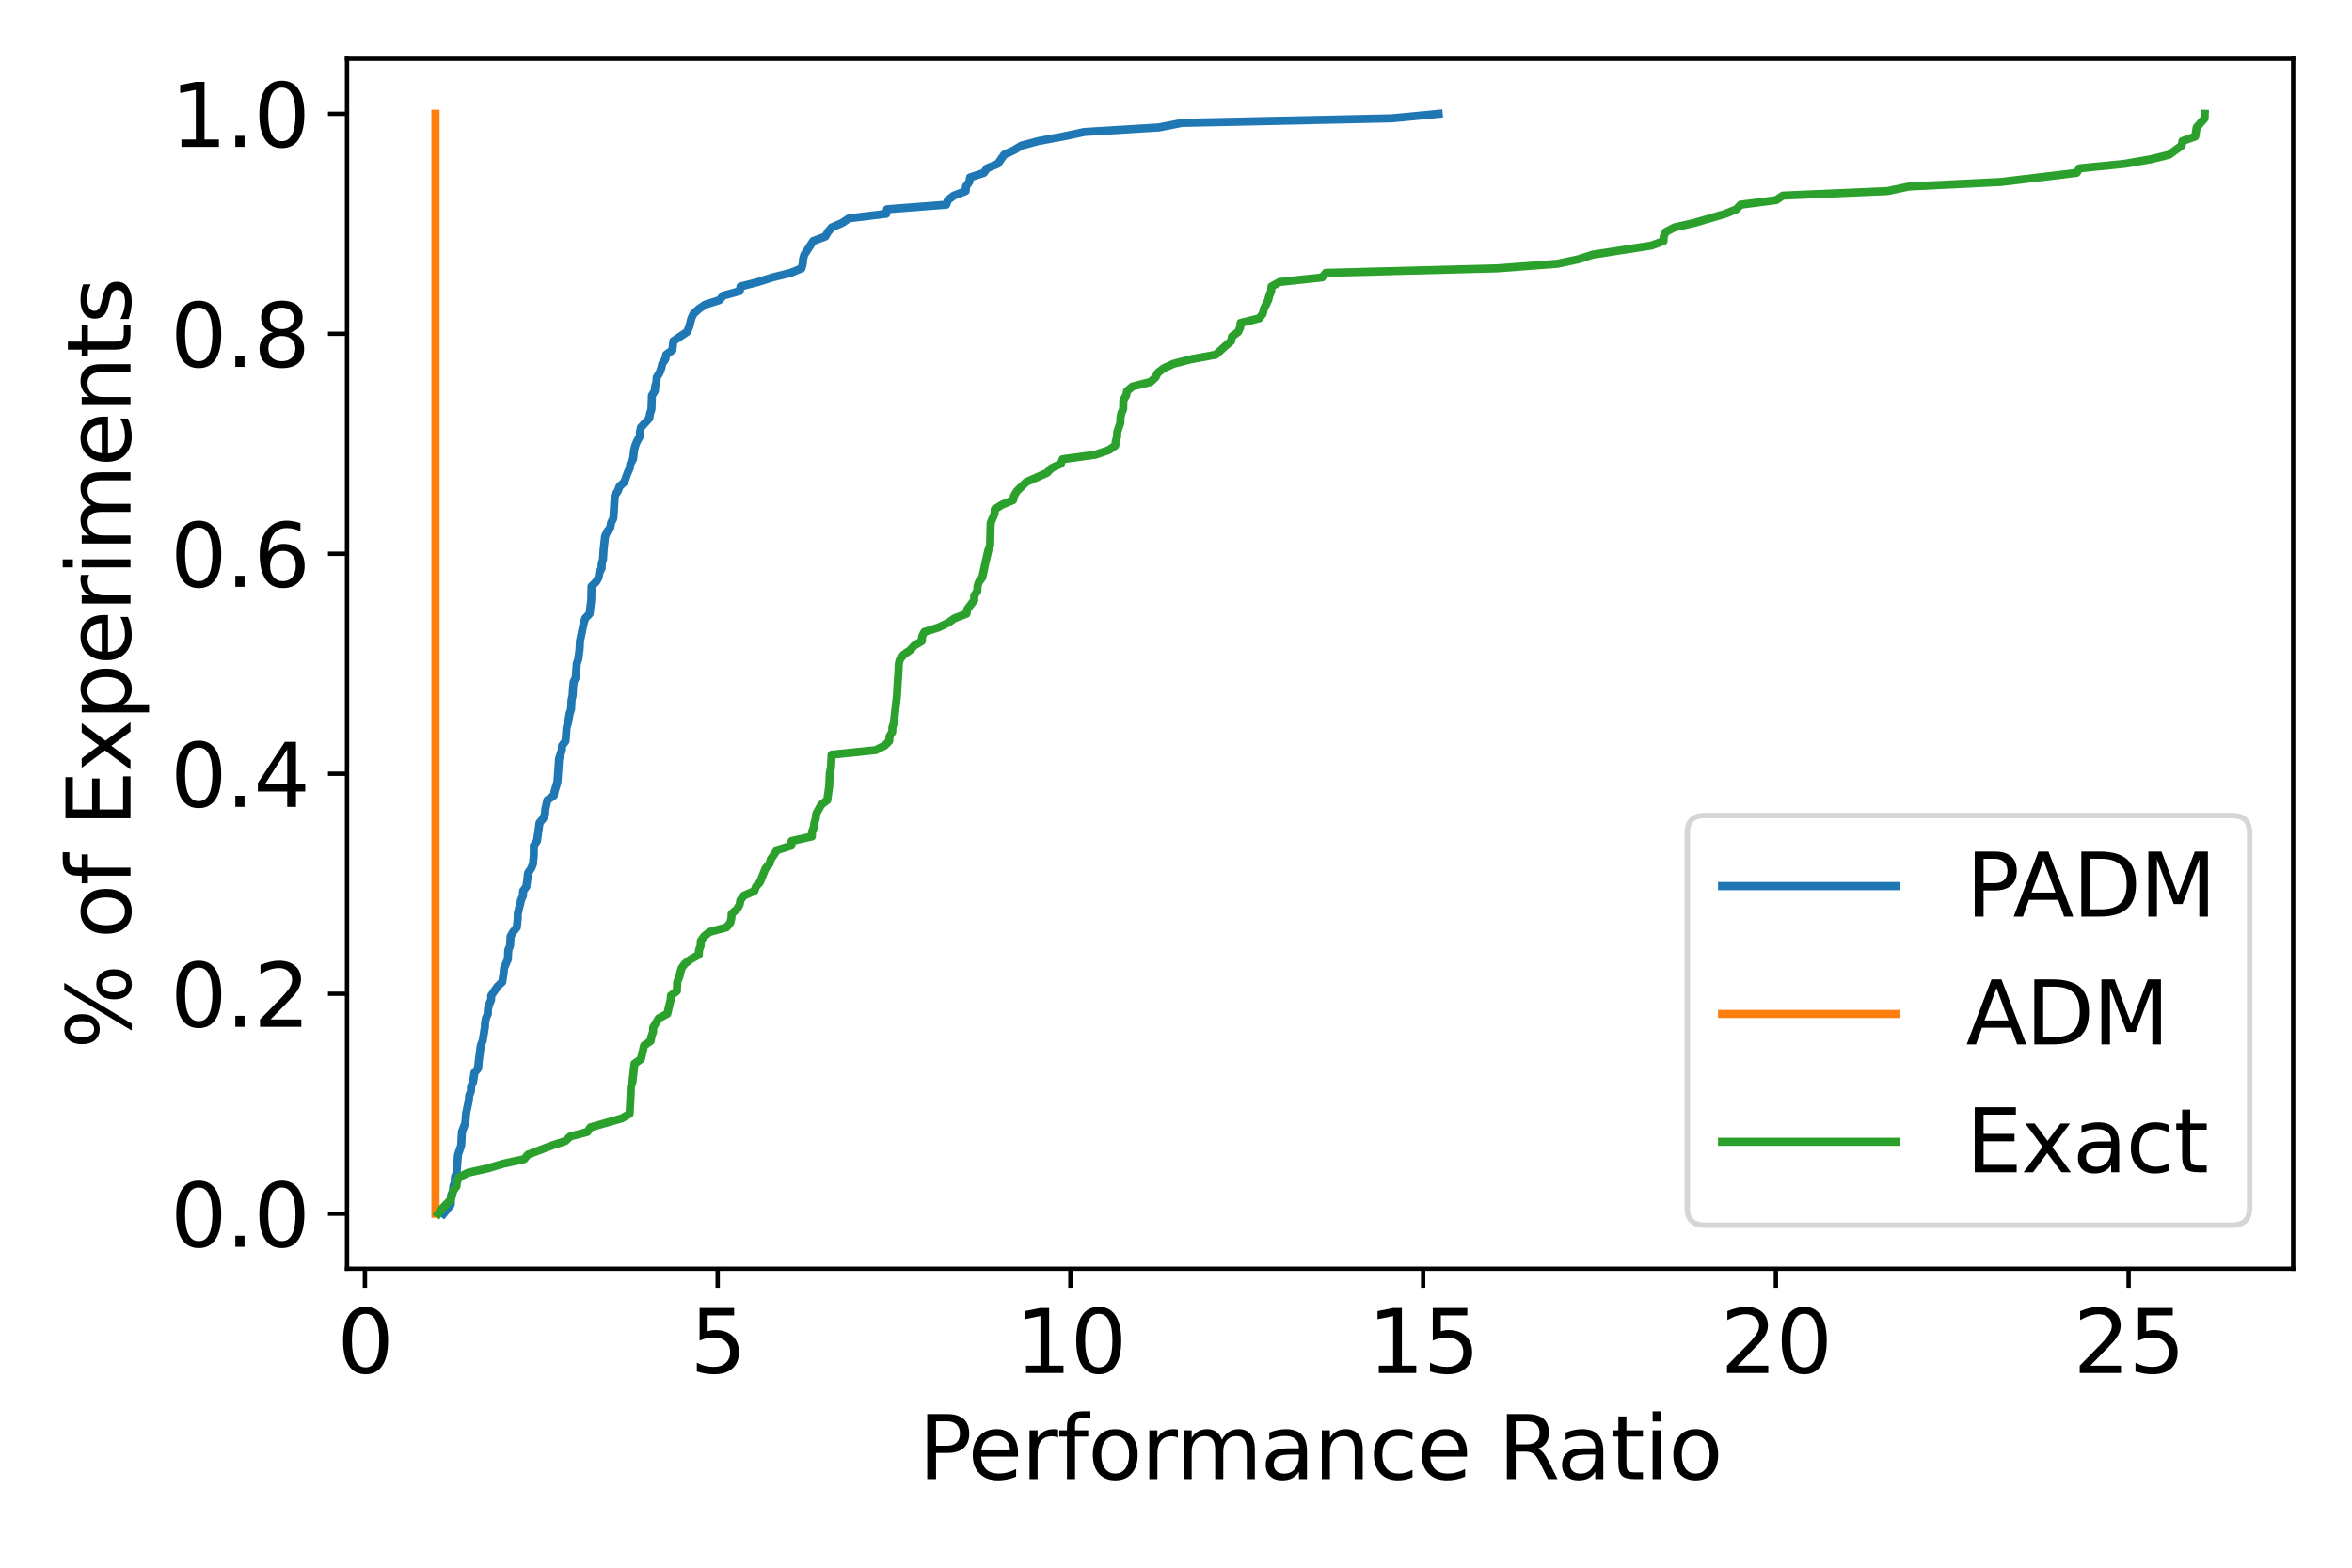 <?xml version="1.0" encoding="utf-8" standalone="no"?>
<!DOCTYPE svg PUBLIC "-//W3C//DTD SVG 1.1//EN"
  "http://www.w3.org/Graphics/SVG/1.1/DTD/svg11.dtd">
<svg xmlns:xlink="http://www.w3.org/1999/xlink" width="432pt" height="288pt" viewBox="0 0 432 288" xmlns="http://www.w3.org/2000/svg" version="1.1">
 <defs>
  <style type="text/css">*{stroke-linejoin: round; stroke-linecap: butt}</style>
 </defs>
 <g id="figure_1">
  <g id="patch_1">
   <path d="M 0 288 
L 432 288 
L 432 0 
L 0 0 
z
" style="fill: #ffffff"/>
  </g>
  <g id="axes_1">
   <g id="patch_2">
    <path d="M 63.74 233.08 
L 421.2 233.08 
L 421.2 10.8 
L 63.74 10.8 
z
" style="fill: #ffffff"/>
   </g>
   <g id="matplotlib.axis_1">
    <g id="xtick_1">
     <g id="line2d_1">
      <defs>
       <path id="m016a774d6b" d="M 0 0 
L 0 3.5 
" style="stroke: #000000; stroke-width: 0.8"/>
      </defs>
      <g>
       <use xlink:href="#m016a774d6b" x="67.031" y="233.08" style="stroke: #000000; stroke-width: 0.8"/>
      </g>
     </g>
     <g id="text_1">
      <!-- 0 -->
      <g transform="translate(61.941 252.238)scale(0.16 -0.16)">
       <defs>
        <path id="DejaVuSans-30" d="M 2034 4250 
Q 1547 4250 1301 3770 
Q 1056 3291 1056 2328 
Q 1056 1369 1301 889 
Q 1547 409 2034 409 
Q 2525 409 2770 889 
Q 3016 1369 3016 2328 
Q 3016 3291 2770 3770 
Q 2525 4250 2034 4250 
z
M 2034 4750 
Q 2819 4750 3233 4129 
Q 3647 3509 3647 2328 
Q 3647 1150 3233 529 
Q 2819 -91 2034 -91 
Q 1250 -91 836 529 
Q 422 1150 422 2328 
Q 422 3509 836 4129 
Q 1250 4750 2034 4750 
z
" transform="scale(0.016)"/>
       </defs>
       <use xlink:href="#DejaVuSans-30"/>
      </g>
     </g>
    </g>
    <g id="xtick_2">
     <g id="line2d_2">
      <g>
       <use xlink:href="#m016a774d6b" x="131.818" y="233.08" style="stroke: #000000; stroke-width: 0.8"/>
      </g>
     </g>
     <g id="text_2">
      <!-- 5 -->
      <g transform="translate(126.728 252.238)scale(0.16 -0.16)">
       <defs>
        <path id="DejaVuSans-35" d="M 691 4666 
L 3169 4666 
L 3169 4134 
L 1269 4134 
L 1269 2991 
Q 1406 3038 1543 3061 
Q 1681 3084 1819 3084 
Q 2600 3084 3056 2656 
Q 3513 2228 3513 1497 
Q 3513 744 3044 326 
Q 2575 -91 1722 -91 
Q 1428 -91 1123 -41 
Q 819 9 494 109 
L 494 744 
Q 775 591 1075 516 
Q 1375 441 1709 441 
Q 2250 441 2565 725 
Q 2881 1009 2881 1497 
Q 2881 1984 2565 2268 
Q 2250 2553 1709 2553 
Q 1456 2553 1204 2497 
Q 953 2441 691 2322 
L 691 4666 
z
" transform="scale(0.016)"/>
       </defs>
       <use xlink:href="#DejaVuSans-35"/>
      </g>
     </g>
    </g>
    <g id="xtick_3">
     <g id="line2d_3">
      <g>
       <use xlink:href="#m016a774d6b" x="196.606" y="233.08" style="stroke: #000000; stroke-width: 0.8"/>
      </g>
     </g>
     <g id="text_3">
      <!-- 10 -->
      <g transform="translate(186.426 252.238)scale(0.16 -0.16)">
       <defs>
        <path id="DejaVuSans-31" d="M 794 531 
L 1825 531 
L 1825 4091 
L 703 3866 
L 703 4441 
L 1819 4666 
L 2450 4666 
L 2450 531 
L 3481 531 
L 3481 0 
L 794 0 
L 794 531 
z
" transform="scale(0.016)"/>
       </defs>
       <use xlink:href="#DejaVuSans-31"/>
       <use xlink:href="#DejaVuSans-30" x="63.623"/>
      </g>
     </g>
    </g>
    <g id="xtick_4">
     <g id="line2d_4">
      <g>
       <use xlink:href="#m016a774d6b" x="261.394" y="233.08" style="stroke: #000000; stroke-width: 0.8"/>
      </g>
     </g>
     <g id="text_4">
      <!-- 15 -->
      <g transform="translate(251.214 252.238)scale(0.16 -0.16)">
       <use xlink:href="#DejaVuSans-31"/>
       <use xlink:href="#DejaVuSans-35" x="63.623"/>
      </g>
     </g>
    </g>
    <g id="xtick_5">
     <g id="line2d_5">
      <g>
       <use xlink:href="#m016a774d6b" x="326.182" y="233.08" style="stroke: #000000; stroke-width: 0.8"/>
      </g>
     </g>
     <g id="text_5">
      <!-- 20 -->
      <g transform="translate(316.002 252.238)scale(0.16 -0.16)">
       <defs>
        <path id="DejaVuSans-32" d="M 1228 531 
L 3431 531 
L 3431 0 
L 469 0 
L 469 531 
Q 828 903 1448 1529 
Q 2069 2156 2228 2338 
Q 2531 2678 2651 2914 
Q 2772 3150 2772 3378 
Q 2772 3750 2511 3984 
Q 2250 4219 1831 4219 
Q 1534 4219 1204 4116 
Q 875 4013 500 3803 
L 500 4441 
Q 881 4594 1212 4672 
Q 1544 4750 1819 4750 
Q 2544 4750 2975 4387 
Q 3406 4025 3406 3419 
Q 3406 3131 3298 2873 
Q 3191 2616 2906 2266 
Q 2828 2175 2409 1742 
Q 1991 1309 1228 531 
z
" transform="scale(0.016)"/>
       </defs>
       <use xlink:href="#DejaVuSans-32"/>
       <use xlink:href="#DejaVuSans-30" x="63.623"/>
      </g>
     </g>
    </g>
    <g id="xtick_6">
     <g id="line2d_6">
      <g>
       <use xlink:href="#m016a774d6b" x="390.97" y="233.08" style="stroke: #000000; stroke-width: 0.8"/>
      </g>
     </g>
     <g id="text_6">
      <!-- 25 -->
      <g transform="translate(380.79 252.238)scale(0.16 -0.16)">
       <use xlink:href="#DejaVuSans-32"/>
       <use xlink:href="#DejaVuSans-35" x="63.623"/>
      </g>
     </g>
    </g>
    <g id="text_7">
     <!-- Performance Ratio -->
     <g transform="translate(168.701 271.723)scale(0.16 -0.16)">
      <defs>
       <path id="DejaVuSans-50" d="M 1259 4147 
L 1259 2394 
L 2053 2394 
Q 2494 2394 2734 2622 
Q 2975 2850 2975 3272 
Q 2975 3691 2734 3919 
Q 2494 4147 2053 4147 
L 1259 4147 
z
M 628 4666 
L 2053 4666 
Q 2838 4666 3239 4311 
Q 3641 3956 3641 3272 
Q 3641 2581 3239 2228 
Q 2838 1875 2053 1875 
L 1259 1875 
L 1259 0 
L 628 0 
L 628 4666 
z
" transform="scale(0.016)"/>
       <path id="DejaVuSans-65" d="M 3597 1894 
L 3597 1613 
L 953 1613 
Q 991 1019 1311 708 
Q 1631 397 2203 397 
Q 2534 397 2845 478 
Q 3156 559 3463 722 
L 3463 178 
Q 3153 47 2828 -22 
Q 2503 -91 2169 -91 
Q 1331 -91 842 396 
Q 353 884 353 1716 
Q 353 2575 817 3079 
Q 1281 3584 2069 3584 
Q 2775 3584 3186 3129 
Q 3597 2675 3597 1894 
z
M 3022 2063 
Q 3016 2534 2758 2815 
Q 2500 3097 2075 3097 
Q 1594 3097 1305 2825 
Q 1016 2553 972 2059 
L 3022 2063 
z
" transform="scale(0.016)"/>
       <path id="DejaVuSans-72" d="M 2631 2963 
Q 2534 3019 2420 3045 
Q 2306 3072 2169 3072 
Q 1681 3072 1420 2755 
Q 1159 2438 1159 1844 
L 1159 0 
L 581 0 
L 581 3500 
L 1159 3500 
L 1159 2956 
Q 1341 3275 1631 3429 
Q 1922 3584 2338 3584 
Q 2397 3584 2469 3576 
Q 2541 3569 2628 3553 
L 2631 2963 
z
" transform="scale(0.016)"/>
       <path id="DejaVuSans-66" d="M 2375 4863 
L 2375 4384 
L 1825 4384 
Q 1516 4384 1395 4259 
Q 1275 4134 1275 3809 
L 1275 3500 
L 2222 3500 
L 2222 3053 
L 1275 3053 
L 1275 0 
L 697 0 
L 697 3053 
L 147 3053 
L 147 3500 
L 697 3500 
L 697 3744 
Q 697 4328 969 4595 
Q 1241 4863 1831 4863 
L 2375 4863 
z
" transform="scale(0.016)"/>
       <path id="DejaVuSans-6f" d="M 1959 3097 
Q 1497 3097 1228 2736 
Q 959 2375 959 1747 
Q 959 1119 1226 758 
Q 1494 397 1959 397 
Q 2419 397 2687 759 
Q 2956 1122 2956 1747 
Q 2956 2369 2687 2733 
Q 2419 3097 1959 3097 
z
M 1959 3584 
Q 2709 3584 3137 3096 
Q 3566 2609 3566 1747 
Q 3566 888 3137 398 
Q 2709 -91 1959 -91 
Q 1206 -91 779 398 
Q 353 888 353 1747 
Q 353 2609 779 3096 
Q 1206 3584 1959 3584 
z
" transform="scale(0.016)"/>
       <path id="DejaVuSans-6d" d="M 3328 2828 
Q 3544 3216 3844 3400 
Q 4144 3584 4550 3584 
Q 5097 3584 5394 3201 
Q 5691 2819 5691 2113 
L 5691 0 
L 5113 0 
L 5113 2094 
Q 5113 2597 4934 2840 
Q 4756 3084 4391 3084 
Q 3944 3084 3684 2787 
Q 3425 2491 3425 1978 
L 3425 0 
L 2847 0 
L 2847 2094 
Q 2847 2600 2669 2842 
Q 2491 3084 2119 3084 
Q 1678 3084 1418 2786 
Q 1159 2488 1159 1978 
L 1159 0 
L 581 0 
L 581 3500 
L 1159 3500 
L 1159 2956 
Q 1356 3278 1631 3431 
Q 1906 3584 2284 3584 
Q 2666 3584 2933 3390 
Q 3200 3197 3328 2828 
z
" transform="scale(0.016)"/>
       <path id="DejaVuSans-61" d="M 2194 1759 
Q 1497 1759 1228 1600 
Q 959 1441 959 1056 
Q 959 750 1161 570 
Q 1363 391 1709 391 
Q 2188 391 2477 730 
Q 2766 1069 2766 1631 
L 2766 1759 
L 2194 1759 
z
M 3341 1997 
L 3341 0 
L 2766 0 
L 2766 531 
Q 2569 213 2275 61 
Q 1981 -91 1556 -91 
Q 1019 -91 701 211 
Q 384 513 384 1019 
Q 384 1609 779 1909 
Q 1175 2209 1959 2209 
L 2766 2209 
L 2766 2266 
Q 2766 2663 2505 2880 
Q 2244 3097 1772 3097 
Q 1472 3097 1187 3025 
Q 903 2953 641 2809 
L 641 3341 
Q 956 3463 1253 3523 
Q 1550 3584 1831 3584 
Q 2591 3584 2966 3190 
Q 3341 2797 3341 1997 
z
" transform="scale(0.016)"/>
       <path id="DejaVuSans-6e" d="M 3513 2113 
L 3513 0 
L 2938 0 
L 2938 2094 
Q 2938 2591 2744 2837 
Q 2550 3084 2163 3084 
Q 1697 3084 1428 2787 
Q 1159 2491 1159 1978 
L 1159 0 
L 581 0 
L 581 3500 
L 1159 3500 
L 1159 2956 
Q 1366 3272 1645 3428 
Q 1925 3584 2291 3584 
Q 2894 3584 3203 3211 
Q 3513 2838 3513 2113 
z
" transform="scale(0.016)"/>
       <path id="DejaVuSans-63" d="M 3122 3366 
L 3122 2828 
Q 2878 2963 2633 3030 
Q 2388 3097 2138 3097 
Q 1578 3097 1268 2742 
Q 959 2388 959 1747 
Q 959 1106 1268 751 
Q 1578 397 2138 397 
Q 2388 397 2633 464 
Q 2878 531 3122 666 
L 3122 134 
Q 2881 22 2623 -34 
Q 2366 -91 2075 -91 
Q 1284 -91 818 406 
Q 353 903 353 1747 
Q 353 2603 823 3093 
Q 1294 3584 2113 3584 
Q 2378 3584 2631 3529 
Q 2884 3475 3122 3366 
z
" transform="scale(0.016)"/>
       <path id="DejaVuSans-20" transform="scale(0.016)"/>
       <path id="DejaVuSans-52" d="M 2841 2188 
Q 3044 2119 3236 1894 
Q 3428 1669 3622 1275 
L 4263 0 
L 3584 0 
L 2988 1197 
Q 2756 1666 2539 1819 
Q 2322 1972 1947 1972 
L 1259 1972 
L 1259 0 
L 628 0 
L 628 4666 
L 2053 4666 
Q 2853 4666 3247 4331 
Q 3641 3997 3641 3322 
Q 3641 2881 3436 2590 
Q 3231 2300 2841 2188 
z
M 1259 4147 
L 1259 2491 
L 2053 2491 
Q 2509 2491 2742 2702 
Q 2975 2913 2975 3322 
Q 2975 3731 2742 3939 
Q 2509 4147 2053 4147 
L 1259 4147 
z
" transform="scale(0.016)"/>
       <path id="DejaVuSans-74" d="M 1172 4494 
L 1172 3500 
L 2356 3500 
L 2356 3053 
L 1172 3053 
L 1172 1153 
Q 1172 725 1289 603 
Q 1406 481 1766 481 
L 2356 481 
L 2356 0 
L 1766 0 
Q 1100 0 847 248 
Q 594 497 594 1153 
L 594 3053 
L 172 3053 
L 172 3500 
L 594 3500 
L 594 4494 
L 1172 4494 
z
" transform="scale(0.016)"/>
       <path id="DejaVuSans-69" d="M 603 3500 
L 1178 3500 
L 1178 0 
L 603 0 
L 603 3500 
z
M 603 4863 
L 1178 4863 
L 1178 4134 
L 603 4134 
L 603 4863 
z
" transform="scale(0.016)"/>
      </defs>
      <use xlink:href="#DejaVuSans-50"/>
      <use xlink:href="#DejaVuSans-65" x="56.678"/>
      <use xlink:href="#DejaVuSans-72" x="118.201"/>
      <use xlink:href="#DejaVuSans-66" x="159.314"/>
      <use xlink:href="#DejaVuSans-6f" x="194.52"/>
      <use xlink:href="#DejaVuSans-72" x="255.701"/>
      <use xlink:href="#DejaVuSans-6d" x="295.064"/>
      <use xlink:href="#DejaVuSans-61" x="392.477"/>
      <use xlink:href="#DejaVuSans-6e" x="453.756"/>
      <use xlink:href="#DejaVuSans-63" x="517.135"/>
      <use xlink:href="#DejaVuSans-65" x="572.115"/>
      <use xlink:href="#DejaVuSans-20" x="633.639"/>
      <use xlink:href="#DejaVuSans-52" x="665.426"/>
      <use xlink:href="#DejaVuSans-61" x="732.658"/>
      <use xlink:href="#DejaVuSans-74" x="793.938"/>
      <use xlink:href="#DejaVuSans-69" x="833.146"/>
      <use xlink:href="#DejaVuSans-6f" x="860.93"/>
     </g>
    </g>
   </g>
   <g id="matplotlib.axis_2">
    <g id="ytick_1">
     <g id="line2d_7">
      <defs>
       <path id="m49ca33a244" d="M 0 0 
L -3.5 0 
" style="stroke: #000000; stroke-width: 0.8"/>
      </defs>
      <g>
       <use xlink:href="#m49ca33a244" x="63.74" y="222.976" style="stroke: #000000; stroke-width: 0.8"/>
      </g>
     </g>
     <g id="text_8">
      <!-- 0.0 -->
      <g transform="translate(31.295 229.055)scale(0.16 -0.16)">
       <defs>
        <path id="DejaVuSans-2e" d="M 684 794 
L 1344 794 
L 1344 0 
L 684 0 
L 684 794 
z
" transform="scale(0.016)"/>
       </defs>
       <use xlink:href="#DejaVuSans-30"/>
       <use xlink:href="#DejaVuSans-2e" x="63.623"/>
       <use xlink:href="#DejaVuSans-30" x="95.41"/>
      </g>
     </g>
    </g>
    <g id="ytick_2">
     <g id="line2d_8">
      <g>
       <use xlink:href="#m49ca33a244" x="63.74" y="182.562" style="stroke: #000000; stroke-width: 0.8"/>
      </g>
     </g>
     <g id="text_9">
      <!-- 0.2 -->
      <g transform="translate(31.295 188.641)scale(0.16 -0.16)">
       <use xlink:href="#DejaVuSans-30"/>
       <use xlink:href="#DejaVuSans-2e" x="63.623"/>
       <use xlink:href="#DejaVuSans-32" x="95.41"/>
      </g>
     </g>
    </g>
    <g id="ytick_3">
     <g id="line2d_9">
      <g>
       <use xlink:href="#m49ca33a244" x="63.74" y="142.147" style="stroke: #000000; stroke-width: 0.8"/>
      </g>
     </g>
     <g id="text_10">
      <!-- 0.4 -->
      <g transform="translate(31.295 148.226)scale(0.16 -0.16)">
       <defs>
        <path id="DejaVuSans-34" d="M 2419 4116 
L 825 1625 
L 2419 1625 
L 2419 4116 
z
M 2253 4666 
L 3047 4666 
L 3047 1625 
L 3713 1625 
L 3713 1100 
L 3047 1100 
L 3047 0 
L 2419 0 
L 2419 1100 
L 313 1100 
L 313 1709 
L 2253 4666 
z
" transform="scale(0.016)"/>
       </defs>
       <use xlink:href="#DejaVuSans-30"/>
       <use xlink:href="#DejaVuSans-2e" x="63.623"/>
       <use xlink:href="#DejaVuSans-34" x="95.41"/>
      </g>
     </g>
    </g>
    <g id="ytick_4">
     <g id="line2d_10">
      <g>
       <use xlink:href="#m49ca33a244" x="63.74" y="101.733" style="stroke: #000000; stroke-width: 0.8"/>
      </g>
     </g>
     <g id="text_11">
      <!-- 0.6 -->
      <g transform="translate(31.295 107.811)scale(0.16 -0.16)">
       <defs>
        <path id="DejaVuSans-36" d="M 2113 2584 
Q 1688 2584 1439 2293 
Q 1191 2003 1191 1497 
Q 1191 994 1439 701 
Q 1688 409 2113 409 
Q 2538 409 2786 701 
Q 3034 994 3034 1497 
Q 3034 2003 2786 2293 
Q 2538 2584 2113 2584 
z
M 3366 4563 
L 3366 3988 
Q 3128 4100 2886 4159 
Q 2644 4219 2406 4219 
Q 1781 4219 1451 3797 
Q 1122 3375 1075 2522 
Q 1259 2794 1537 2939 
Q 1816 3084 2150 3084 
Q 2853 3084 3261 2657 
Q 3669 2231 3669 1497 
Q 3669 778 3244 343 
Q 2819 -91 2113 -91 
Q 1303 -91 875 529 
Q 447 1150 447 2328 
Q 447 3434 972 4092 
Q 1497 4750 2381 4750 
Q 2619 4750 2861 4703 
Q 3103 4656 3366 4563 
z
" transform="scale(0.016)"/>
       </defs>
       <use xlink:href="#DejaVuSans-30"/>
       <use xlink:href="#DejaVuSans-2e" x="63.623"/>
       <use xlink:href="#DejaVuSans-36" x="95.41"/>
      </g>
     </g>
    </g>
    <g id="ytick_5">
     <g id="line2d_11">
      <g>
       <use xlink:href="#m49ca33a244" x="63.74" y="61.318" style="stroke: #000000; stroke-width: 0.8"/>
      </g>
     </g>
     <g id="text_12">
      <!-- 0.8 -->
      <g transform="translate(31.295 67.397)scale(0.16 -0.16)">
       <defs>
        <path id="DejaVuSans-38" d="M 2034 2216 
Q 1584 2216 1326 1975 
Q 1069 1734 1069 1313 
Q 1069 891 1326 650 
Q 1584 409 2034 409 
Q 2484 409 2743 651 
Q 3003 894 3003 1313 
Q 3003 1734 2745 1975 
Q 2488 2216 2034 2216 
z
M 1403 2484 
Q 997 2584 770 2862 
Q 544 3141 544 3541 
Q 544 4100 942 4425 
Q 1341 4750 2034 4750 
Q 2731 4750 3128 4425 
Q 3525 4100 3525 3541 
Q 3525 3141 3298 2862 
Q 3072 2584 2669 2484 
Q 3125 2378 3379 2068 
Q 3634 1759 3634 1313 
Q 3634 634 3220 271 
Q 2806 -91 2034 -91 
Q 1263 -91 848 271 
Q 434 634 434 1313 
Q 434 1759 690 2068 
Q 947 2378 1403 2484 
z
M 1172 3481 
Q 1172 3119 1398 2916 
Q 1625 2713 2034 2713 
Q 2441 2713 2670 2916 
Q 2900 3119 2900 3481 
Q 2900 3844 2670 4047 
Q 2441 4250 2034 4250 
Q 1625 4250 1398 4047 
Q 1172 3844 1172 3481 
z
" transform="scale(0.016)"/>
       </defs>
       <use xlink:href="#DejaVuSans-30"/>
       <use xlink:href="#DejaVuSans-2e" x="63.623"/>
       <use xlink:href="#DejaVuSans-38" x="95.41"/>
      </g>
     </g>
    </g>
    <g id="ytick_6">
     <g id="line2d_12">
      <g>
       <use xlink:href="#m49ca33a244" x="63.74" y="20.904" style="stroke: #000000; stroke-width: 0.8"/>
      </g>
     </g>
     <g id="text_13">
      <!-- 1.0 -->
      <g transform="translate(31.295 26.982)scale(0.16 -0.16)">
       <use xlink:href="#DejaVuSans-31"/>
       <use xlink:href="#DejaVuSans-2e" x="63.623"/>
       <use xlink:href="#DejaVuSans-30" x="95.41"/>
      </g>
     </g>
    </g>
    <g id="text_14">
     <!-- % of Experiments -->
     <g transform="translate(23.968 192.729)rotate(-90)scale(0.16 -0.16)">
      <defs>
       <path id="DejaVuSans-25" d="M 4653 2053 
Q 4381 2053 4226 1822 
Q 4072 1591 4072 1178 
Q 4072 772 4226 539 
Q 4381 306 4653 306 
Q 4919 306 5073 539 
Q 5228 772 5228 1178 
Q 5228 1588 5073 1820 
Q 4919 2053 4653 2053 
z
M 4653 2450 
Q 5147 2450 5437 2106 
Q 5728 1763 5728 1178 
Q 5728 594 5436 251 
Q 5144 -91 4653 -91 
Q 4153 -91 3862 251 
Q 3572 594 3572 1178 
Q 3572 1766 3864 2108 
Q 4156 2450 4653 2450 
z
M 1428 4353 
Q 1159 4353 1004 4120 
Q 850 3888 850 3481 
Q 850 3069 1003 2837 
Q 1156 2606 1428 2606 
Q 1700 2606 1854 2837 
Q 2009 3069 2009 3481 
Q 2009 3884 1853 4118 
Q 1697 4353 1428 4353 
z
M 4250 4750 
L 4750 4750 
L 1831 -91 
L 1331 -91 
L 4250 4750 
z
M 1428 4750 
Q 1922 4750 2215 4408 
Q 2509 4066 2509 3481 
Q 2509 2891 2217 2550 
Q 1925 2209 1428 2209 
Q 931 2209 642 2551 
Q 353 2894 353 3481 
Q 353 4063 643 4406 
Q 934 4750 1428 4750 
z
" transform="scale(0.016)"/>
       <path id="DejaVuSans-45" d="M 628 4666 
L 3578 4666 
L 3578 4134 
L 1259 4134 
L 1259 2753 
L 3481 2753 
L 3481 2222 
L 1259 2222 
L 1259 531 
L 3634 531 
L 3634 0 
L 628 0 
L 628 4666 
z
" transform="scale(0.016)"/>
       <path id="DejaVuSans-78" d="M 3513 3500 
L 2247 1797 
L 3578 0 
L 2900 0 
L 1881 1375 
L 863 0 
L 184 0 
L 1544 1831 
L 300 3500 
L 978 3500 
L 1906 2253 
L 2834 3500 
L 3513 3500 
z
" transform="scale(0.016)"/>
       <path id="DejaVuSans-70" d="M 1159 525 
L 1159 -1331 
L 581 -1331 
L 581 3500 
L 1159 3500 
L 1159 2969 
Q 1341 3281 1617 3432 
Q 1894 3584 2278 3584 
Q 2916 3584 3314 3078 
Q 3713 2572 3713 1747 
Q 3713 922 3314 415 
Q 2916 -91 2278 -91 
Q 1894 -91 1617 61 
Q 1341 213 1159 525 
z
M 3116 1747 
Q 3116 2381 2855 2742 
Q 2594 3103 2138 3103 
Q 1681 3103 1420 2742 
Q 1159 2381 1159 1747 
Q 1159 1113 1420 752 
Q 1681 391 2138 391 
Q 2594 391 2855 752 
Q 3116 1113 3116 1747 
z
" transform="scale(0.016)"/>
       <path id="DejaVuSans-73" d="M 2834 3397 
L 2834 2853 
Q 2591 2978 2328 3040 
Q 2066 3103 1784 3103 
Q 1356 3103 1142 2972 
Q 928 2841 928 2578 
Q 928 2378 1081 2264 
Q 1234 2150 1697 2047 
L 1894 2003 
Q 2506 1872 2764 1633 
Q 3022 1394 3022 966 
Q 3022 478 2636 193 
Q 2250 -91 1575 -91 
Q 1294 -91 989 -36 
Q 684 19 347 128 
L 347 722 
Q 666 556 975 473 
Q 1284 391 1588 391 
Q 1994 391 2212 530 
Q 2431 669 2431 922 
Q 2431 1156 2273 1281 
Q 2116 1406 1581 1522 
L 1381 1569 
Q 847 1681 609 1914 
Q 372 2147 372 2553 
Q 372 3047 722 3315 
Q 1072 3584 1716 3584 
Q 2034 3584 2315 3537 
Q 2597 3491 2834 3397 
z
" transform="scale(0.016)"/>
      </defs>
      <use xlink:href="#DejaVuSans-25"/>
      <use xlink:href="#DejaVuSans-20" x="95.02"/>
      <use xlink:href="#DejaVuSans-6f" x="126.807"/>
      <use xlink:href="#DejaVuSans-66" x="187.988"/>
      <use xlink:href="#DejaVuSans-20" x="223.193"/>
      <use xlink:href="#DejaVuSans-45" x="254.98"/>
      <use xlink:href="#DejaVuSans-78" x="318.164"/>
      <use xlink:href="#DejaVuSans-70" x="377.344"/>
      <use xlink:href="#DejaVuSans-65" x="440.82"/>
      <use xlink:href="#DejaVuSans-72" x="502.344"/>
      <use xlink:href="#DejaVuSans-69" x="543.457"/>
      <use xlink:href="#DejaVuSans-6d" x="571.24"/>
      <use xlink:href="#DejaVuSans-65" x="668.652"/>
      <use xlink:href="#DejaVuSans-6e" x="730.176"/>
      <use xlink:href="#DejaVuSans-74" x="793.555"/>
      <use xlink:href="#DejaVuSans-73" x="832.764"/>
     </g>
    </g>
   </g>
   <g id="line2d_13">
    <path d="M 81.469 222.976 
L 82.778 221.306 
L 82.844 219.636 
L 83.205 218.801 
L 83.266 217.966 
L 83.542 217.131 
L 83.561 216.296 
L 83.858 215.461 
L 84.128 212.121 
L 84.71 210.451 
L 84.799 208.781 
L 84.846 207.946 
L 85.47 206.276 
L 85.603 204.606 
L 86.125 202.101 
L 86.182 201.266 
L 86.514 200.431 
L 86.519 199.596 
L 86.893 198.761 
L 87.143 197.091 
L 87.812 196.256 
L 87.976 194.586 
L 88.307 192.081 
L 88.646 191.246 
L 89.059 188.741 
L 89.09 187.906 
L 89.249 187.071 
L 89.613 186.236 
L 89.622 185.401 
L 89.828 184.566 
L 90.192 183.731 
L 90.226 182.896 
L 91.373 181.226 
L 92.253 180.391 
L 92.507 178.721 
L 92.566 177.886 
L 93.283 176.216 
L 93.358 174.546 
L 93.694 173.711 
L 93.776 172.041 
L 94.256 171.206 
L 94.925 170.371 
L 95.097 168.701 
L 95.099 167.866 
L 95.702 165.361 
L 96.062 164.526 
L 96.083 163.691 
L 96.686 162.856 
L 97.008 160.351 
L 97.582 159.516 
L 97.902 158.68 
L 98.045 157.01 
L 98.063 155.34 
L 98.635 154.505 
L 99.104 151.165 
L 99.797 150.33 
L 100.12 149.495 
L 100.164 148.66 
L 100.549 146.99 
L 101.715 146.155 
L 101.88 145.32 
L 102.382 143.65 
L 102.632 140.31 
L 102.666 139.475 
L 103.204 137.805 
L 103.238 136.97 
L 103.88 136.135 
L 104.008 134.465 
L 104.069 133.63 
L 104.335 132.795 
L 104.624 131.125 
L 104.9 130.29 
L 104.98 128.62 
L 105.174 127.785 
L 105.268 126.115 
L 105.376 125.28 
L 105.759 124.445 
L 105.938 121.94 
L 106.223 121.105 
L 106.441 119.435 
L 106.535 117.765 
L 107.224 114.425 
L 107.499 113.59 
L 108.291 112.755 
L 108.597 110.25 
L 108.649 107.745 
L 109.475 106.91 
L 109.958 106.075 
L 110.068 105.24 
L 110.502 104.405 
L 110.519 103.57 
L 110.761 102.735 
L 110.863 101.065 
L 111.132 98.56 
L 111.496 97.725 
L 112.107 96.89 
L 112.229 96.055 
L 112.653 95.22 
L 112.926 91.045 
L 113.484 90.21 
L 113.784 89.375 
L 114.681 88.54 
L 115.28 86.87 
L 115.659 86.035 
L 115.781 85.2 
L 116.27 84.364 
L 116.473 82.694 
L 116.684 81.859 
L 117.032 81.024 
L 117.512 80.189 
L 117.55 79.354 
L 117.725 78.519 
L 119.251 76.849 
L 119.391 76.014 
L 119.651 75.179 
L 119.738 72.674 
L 120.268 71.839 
L 120.342 71.004 
L 120.571 70.169 
L 120.617 69.334 
L 121.137 68.499 
L 121.447 67.664 
L 121.636 66.829 
L 122.194 65.994 
L 122.356 65.159 
L 123.491 64.324 
L 123.685 62.654 
L 126.169 60.984 
L 126.56 60.149 
L 126.993 58.479 
L 127.383 57.644 
L 128.295 56.809 
L 129.499 55.974 
L 132.123 55.139 
L 132.841 54.304 
L 135.87 53.469 
L 136.014 52.634 
L 139.234 51.799 
L 141.86 50.964 
L 145.216 50.129 
L 147.221 49.294 
L 147.438 48.459 
L 147.495 47.624 
L 147.729 46.789 
L 149.357 44.284 
L 151.589 43.449 
L 152.077 42.614 
L 152.762 41.779 
L 154.691 40.944 
L 155.934 40.109 
L 162.767 39.274 
L 162.926 38.439 
L 173.804 37.604 
L 174.092 36.769 
L 175.19 35.934 
L 177.368 35.099 
L 177.416 34.264 
L 178.024 33.429 
L 178.174 32.594 
L 180.704 31.759 
L 181.294 30.924 
L 183.273 30.089 
L 184.441 28.419 
L 186.249 27.584 
L 187.617 26.749 
L 190.718 25.914 
L 195.251 25.079 
L 199.162 24.244 
L 212.837 23.409 
L 217.099 22.574 
L 255.562 21.739 
L 264.237 20.904 
L 264.237 20.904 
" clip-path="url(#p48d1c677df)" style="fill: none; stroke: #1f77b4; stroke-width: 1.5; stroke-linecap: square"/>
   </g>
   <g id="line2d_14">
    <path d="M 79.988 222.976 
L 79.988 20.904 
L 79.988 20.904 
" clip-path="url(#p48d1c677df)" style="fill: none; stroke: #ff7f0e; stroke-width: 1.5; stroke-linecap: square"/>
   </g>
   <g id="line2d_15">
    <path d="M 80.493 222.976 
L 81.1 222.141 
L 82.703 220.471 
L 83.048 219.636 
L 83.188 218.801 
L 83.84 217.966 
L 83.932 217.131 
L 84.292 216.296 
L 85.901 215.461 
L 89.649 214.626 
L 92.432 213.791 
L 96.271 212.956 
L 96.969 212.121 
L 101.338 210.451 
L 103.848 209.616 
L 104.727 208.781 
L 107.896 207.946 
L 108.435 207.111 
L 114.239 205.441 
L 115.644 204.606 
L 115.822 201.266 
L 115.874 199.596 
L 116.168 198.761 
L 116.528 195.421 
L 117.705 194.586 
L 118.303 192.081 
L 119.508 191.246 
L 119.654 190.411 
L 119.949 189.576 
L 119.976 188.741 
L 120.998 187.071 
L 122.566 186.236 
L 123.165 183.731 
L 123.238 182.896 
L 124.322 182.061 
L 124.388 180.391 
L 124.741 179.556 
L 125.164 177.886 
L 125.784 177.051 
L 126.883 176.216 
L 128.353 175.381 
L 128.388 174.546 
L 128.695 173.711 
L 128.721 172.876 
L 129.3 172.041 
L 130.331 171.206 
L 133.426 170.371 
L 134.125 169.536 
L 134.333 168.701 
L 134.39 167.866 
L 135.363 167.031 
L 135.846 166.196 
L 135.99 165.361 
L 136.649 164.526 
L 138.554 163.691 
L 138.868 162.856 
L 139.61 162.021 
L 140.617 159.516 
L 141.339 158.68 
L 141.58 157.845 
L 142.725 156.175 
L 145.355 155.34 
L 145.388 154.505 
L 149.12 153.67 
L 149.139 152.835 
L 149.475 152 
L 149.589 151.165 
L 149.839 150.33 
L 149.923 149.495 
L 150.846 147.825 
L 151.943 146.99 
L 152.291 144.485 
L 152.416 141.98 
L 152.614 141.145 
L 152.744 138.64 
L 160.833 137.805 
L 162.504 136.97 
L 163.322 136.135 
L 163.383 135.3 
L 163.879 134.465 
L 163.903 133.63 
L 164.172 132.795 
L 164.748 127.785 
L 164.889 125.28 
L 165.018 123.61 
L 165.087 121.94 
L 165.306 121.105 
L 165.99 120.27 
L 167.177 119.435 
L 167.927 118.6 
L 169.318 117.765 
L 169.355 116.93 
L 169.778 116.095 
L 172.404 115.26 
L 174.134 114.425 
L 175.319 113.59 
L 177.509 112.755 
L 177.676 111.92 
L 178.937 110.25 
L 178.941 109.415 
L 179.511 108.58 
L 179.533 107.745 
L 179.793 106.91 
L 180.423 106.075 
L 180.957 103.57 
L 181.536 101.065 
L 181.852 100.23 
L 181.957 96.055 
L 182.671 94.385 
L 182.717 93.55 
L 184.059 92.715 
L 186.082 91.88 
L 186.276 91.045 
L 186.794 90.21 
L 188.522 88.54 
L 192.31 86.87 
L 193.102 86.035 
L 194.845 85.2 
L 195.173 84.364 
L 201.205 83.529 
L 203.651 82.694 
L 204.846 81.859 
L 204.953 81.024 
L 205.184 80.189 
L 205.208 79.354 
L 205.78 77.684 
L 205.795 76.849 
L 205.928 76.014 
L 206.297 75.179 
L 206.338 73.509 
L 206.825 72.674 
L 207.028 71.839 
L 208.008 71.004 
L 211.311 70.169 
L 212.225 69.334 
L 212.644 68.499 
L 213.723 67.664 
L 215.55 66.829 
L 218.78 65.994 
L 223.311 65.159 
L 225.152 63.489 
L 226.132 62.654 
L 226.285 61.819 
L 227.397 60.984 
L 227.793 60.149 
L 227.87 59.314 
L 231.289 58.479 
L 231.932 57.644 
L 232.117 56.809 
L 232.927 55.139 
L 233.142 54.304 
L 233.478 53.469 
L 233.535 52.634 
L 235.045 51.799 
L 242.844 50.964 
L 243.507 50.129 
L 275.062 49.294 
L 286.057 48.459 
L 289.935 47.624 
L 292.52 46.789 
L 303.281 45.119 
L 305.544 44.284 
L 305.575 43.449 
L 305.942 42.614 
L 307.541 41.779 
L 311.215 40.944 
L 316.901 39.274 
L 318.93 38.439 
L 319.713 37.604 
L 326.22 36.769 
L 327.451 35.934 
L 346.677 35.099 
L 350.656 34.264 
L 367.539 33.429 
L 381.417 31.759 
L 381.94 30.924 
L 390.251 30.089 
L 395.073 29.254 
L 398.432 28.419 
L 400.707 26.749 
L 400.863 25.914 
L 403.205 25.079 
L 403.471 23.409 
L 404.923 21.739 
L 404.952 20.904 
L 404.952 20.904 
" clip-path="url(#p48d1c677df)" style="fill: none; stroke: #2ca02c; stroke-width: 1.5; stroke-linecap: square"/>
   </g>
   <g id="patch_3">
    <path d="M 63.74 233.08 
L 63.74 10.8 
" style="fill: none; stroke: #000000; stroke-width: 0.8; stroke-linejoin: miter; stroke-linecap: square"/>
   </g>
   <g id="patch_4">
    <path d="M 421.2 233.08 
L 421.2 10.8 
" style="fill: none; stroke: #000000; stroke-width: 0.8; stroke-linejoin: miter; stroke-linecap: square"/>
   </g>
   <g id="patch_5">
    <path d="M 63.74 233.08 
L 421.2 233.08 
" style="fill: none; stroke: #000000; stroke-width: 0.8; stroke-linejoin: miter; stroke-linecap: square"/>
   </g>
   <g id="patch_6">
    <path d="M 63.74 10.8 
L 421.2 10.8 
" style="fill: none; stroke: #000000; stroke-width: 0.8; stroke-linejoin: miter; stroke-linecap: square"/>
   </g>
   <g id="legend_1">
    <g id="patch_7">
     <path d="M 313.103 225.08 
L 410 225.08 
Q 413.2 225.08 413.2 221.88 
L 413.2 153.025 
Q 413.2 149.825 410 149.825 
L 313.103 149.825 
Q 309.902 149.825 309.902 153.025 
L 309.902 221.88 
Q 309.902 225.08 313.103 225.08 
z
" style="fill: #ffffff; opacity: 0.8; stroke: #cccccc; stroke-linejoin: miter"/>
    </g>
    <g id="line2d_16">
     <path d="M 316.303 162.782 
L 332.303 162.782 
L 348.303 162.782 
" style="fill: none; stroke: #1f77b4; stroke-width: 1.5; stroke-linecap: square"/>
    </g>
    <g id="text_15">
     <!-- PADM -->
     <g transform="translate(361.103 168.382)scale(0.16 -0.16)">
      <defs>
       <path id="DejaVuSans-41" d="M 2188 4044 
L 1331 1722 
L 3047 1722 
L 2188 4044 
z
M 1831 4666 
L 2547 4666 
L 4325 0 
L 3669 0 
L 3244 1197 
L 1141 1197 
L 716 0 
L 50 0 
L 1831 4666 
z
" transform="scale(0.016)"/>
       <path id="DejaVuSans-44" d="M 1259 4147 
L 1259 519 
L 2022 519 
Q 2988 519 3436 956 
Q 3884 1394 3884 2338 
Q 3884 3275 3436 3711 
Q 2988 4147 2022 4147 
L 1259 4147 
z
M 628 4666 
L 1925 4666 
Q 3281 4666 3915 4102 
Q 4550 3538 4550 2338 
Q 4550 1131 3912 565 
Q 3275 0 1925 0 
L 628 0 
L 628 4666 
z
" transform="scale(0.016)"/>
       <path id="DejaVuSans-4d" d="M 628 4666 
L 1569 4666 
L 2759 1491 
L 3956 4666 
L 4897 4666 
L 4897 0 
L 4281 0 
L 4281 4097 
L 3078 897 
L 2444 897 
L 1241 4097 
L 1241 0 
L 628 0 
L 628 4666 
z
" transform="scale(0.016)"/>
      </defs>
      <use xlink:href="#DejaVuSans-50"/>
      <use xlink:href="#DejaVuSans-41" x="53.928"/>
      <use xlink:href="#DejaVuSans-44" x="122.336"/>
      <use xlink:href="#DejaVuSans-4d" x="199.338"/>
     </g>
    </g>
    <g id="line2d_17">
     <path d="M 316.303 186.268 
L 332.303 186.268 
L 348.303 186.268 
" style="fill: none; stroke: #ff7f0e; stroke-width: 1.5; stroke-linecap: square"/>
    </g>
    <g id="text_16">
     <!-- ADM -->
     <g transform="translate(361.103 191.868)scale(0.16 -0.16)">
      <use xlink:href="#DejaVuSans-41"/>
      <use xlink:href="#DejaVuSans-44" x="68.408"/>
      <use xlink:href="#DejaVuSans-4d" x="145.41"/>
     </g>
    </g>
    <g id="line2d_18">
     <path d="M 316.303 209.752 
L 332.303 209.752 
L 348.303 209.752 
" style="fill: none; stroke: #2ca02c; stroke-width: 1.5; stroke-linecap: square"/>
    </g>
    <g id="text_17">
     <!-- Exact -->
     <g transform="translate(361.103 215.352)scale(0.16 -0.16)">
      <use xlink:href="#DejaVuSans-45"/>
      <use xlink:href="#DejaVuSans-78" x="63.184"/>
      <use xlink:href="#DejaVuSans-61" x="122.363"/>
      <use xlink:href="#DejaVuSans-63" x="183.643"/>
      <use xlink:href="#DejaVuSans-74" x="238.623"/>
     </g>
    </g>
   </g>
  </g>
 </g>
 <defs>
  <clipPath id="p48d1c677df">
   <rect x="63.74" y="10.8" width="357.46" height="222.28"/>
  </clipPath>
 </defs>
</svg>
